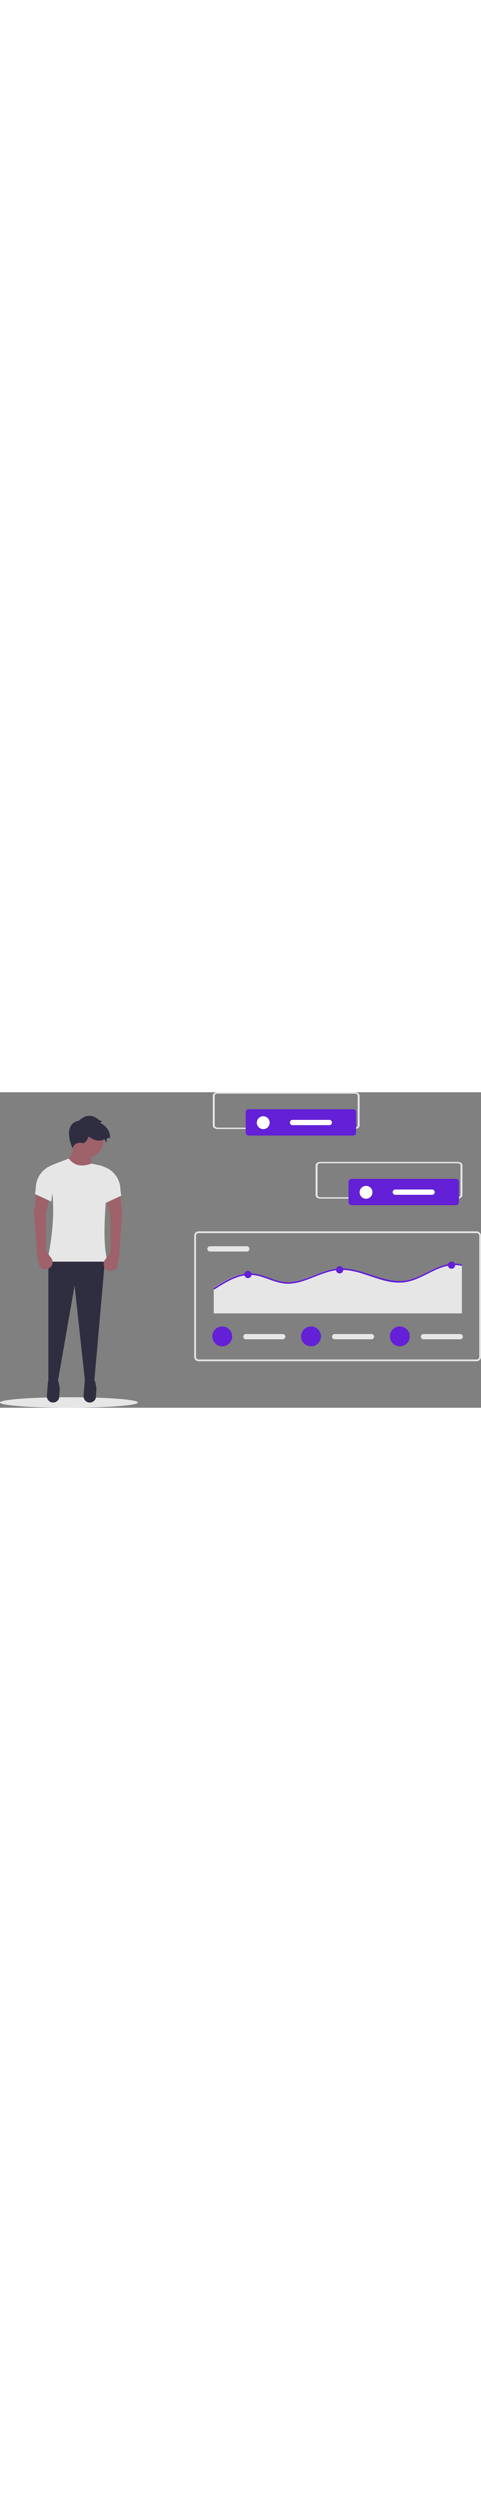 <svg data-name="Layer 1" xmlns="http://www.w3.org/2000/svg" width="103.93" viewBox="0 0 823.5 539.233"><rect x="0" y="0" width="823.5" height="539.233" fill="#808080" stroke="none"/><ellipse cx="118" cy="530.233" rx="118" ry="9" fill="#e6e6e6"/><path d="m156.218 135.46-47.076-12.838q18.856-17.793 16.405-33.524h30.671Z" fill="#9f616a"/><path fill="#2f2e41" d="m161.211 496.376-15.206 2.139-18.318-168.331-29.244 167.618-15.692.713V285.961h97.005l-18.545 210.415z"/><path d="M90.648 530.31a10.695 10.695 0 0 0 10.607-7.817l1.111-16.574-2.239-11.755c-5.907-4.855-11.88-4.754-17.912 0l-1.924 24.621a10.695 10.695 0 0 0 10.357 11.524Zm62.768 0a10.695 10.695 0 0 0 10.607-7.817l1.11-16.574-2.238-11.755c-5.908-4.855-11.88-4.754-17.913 0l-1.923 24.621a10.695 10.695 0 0 0 10.357 11.524Z" fill="#2f2e41"/><circle cx="149.799" cy="84.105" r="27.104" fill="#9f616a"/><path d="M184.036 289.527H80.61c13.405-62.124 13.368-112.158 2.69-152.622a10.813 10.813 0 0 1 6.576-12.854L117.7 113.35c8.354 10.788 20.142 15.5 38.517 8.56l14.58 2.99a14.982 14.982 0 0 1 11.958 15.666c-1.073 15.826-.65 31.772-1.573 45.538-2.86 42.628-4.094 75.86 2.853 103.424Z" fill="#e6e6e6"/><path d="M135.533 48.442s15.692-17.832 34.237-.713l4.993 1.426-3.566 2.853s18.545 8.56 17.118 26.391c0 0-2.853-.713-4.28 0s-2.14 8.56-2.14 8.56-2.139-5.707-2.852-6.42-10.7 7.846-27.105-4.993c0 0-4.992 12.839-10.699 11.412s-13.552-.713-17.118 8.56c0 0-19.258-41.37 11.412-47.076Z" fill="#2f2e41"/><path d="m189.028 273.835-9.156 12.272a12.027 12.027 0 0 0 2.595 16.94 12.027 12.027 0 0 0 18.92-7.847l2.62-16.372L209 208.214l-3.566-35.663-22.825 8.56 6.42 30.67Z" fill="#9f616a"/><path d="m179.756 189.67 27.817-12.84-1.426-10.105a41.488 41.488 0 0 0-26.49-38.682l-8.46-3.281Z" fill="#e6e6e6"/><path d="m78.472 270.982 9.156 12.272a12.027 12.027 0 0 1-2.595 16.94 12.027 12.027 0 0 1-18.92-7.848l-2.62-16.37L58.5 205.36l3.566-35.663 22.825 8.559-6.42 30.67Z" fill="#9f616a"/><path d="m87.744 186.816-27.817-12.839 1.426-10.105a41.488 41.488 0 0 1 26.49-38.682l8.46-3.281ZM816 459.733H340a7.508 7.508 0 0 1-7.5-7.5v-207a7.508 7.508 0 0 1 7.5-7.5h476a7.508 7.508 0 0 1 7.5 7.5v207a7.508 7.508 0 0 1-7.5 7.5Zm-476-219a4.505 4.505 0 0 0-4.5 4.5v207a4.505 4.505 0 0 0 4.5 4.5h476a4.505 4.505 0 0 0 4.5-4.5v-207a4.505 4.505 0 0 0-4.5-4.5Z" fill="#e6e6e6"/><path d="M359.5 263.233a4.5 4.5 0 0 0 0 9h63a4.5 4.5 0 0 0 0-9Zm431.29 31.295v83.45H365.96V334.04c2.941-1.89 5.901-3.77 8.887-5.588 12.754-7.805 26.406-15.104 41.284-17.81a62.32 62.32 0 0 1 21.312-.265c7.466 1.233 14.611 3.805 21.686 6.386 6.977 2.554 13.971 5.188 21.268 6.67a62.272 62.272 0 0 0 21.57.425c13.661-2.049 26.495-7.539 39.275-12.506 12.86-4.993 26.112-9.711 40.03-10.332 13.74-.62 27.312 2.625 40.35 6.652 26.583 8.204 53.726 20.372 81.874 12.026 28.582-8.46 54.872-32.886 86.548-25.64a1.192 1.192 0 0 1 .746.47Z" fill="#e6e6e6"/><path d="M790.79 295.982a1.283 1.283 0 0 1-1.454.639 47.368 47.368 0 0 0-11.512-1.189c-31.158.55-55.113 25.632-85.578 29.384-27.468 3.379-53.322-9.978-79.148-16.958-13.42-3.627-27.255-5.552-41.064-3.086-13.703 2.439-26.563 8.044-39.477 13.02-12.434 4.789-25.357 9.241-38.82 9.463-14.803.248-28.133-5.854-41.862-10.501-7.14-2.422-14.466-4.337-22.031-4.523a66.645 66.645 0 0 0-21.712 3.36c-14.59 4.64-27.733 12.905-40.532 21.118a1.137 1.137 0 0 1-.753.204 1.374 1.374 0 0 1-.586-2.5l.586-.373c2.935-1.89 5.889-3.77 8.869-5.588 12.727-7.805 26.35-15.104 41.197-17.81a62.062 62.062 0 0 1 21.268-.265c7.45 1.233 14.58 3.805 21.64 6.386 6.963 2.554 13.943 5.188 21.224 6.67a62.014 62.014 0 0 0 21.526.425c13.631-2.049 26.438-7.539 39.192-12.506 12.834-4.993 26.058-9.711 39.947-10.332 13.711-.62 27.255 2.625 40.266 6.652 26.527 8.204 53.613 20.372 81.702 12.026 28.523-8.46 54.758-32.886 86.367-25.64a1.19 1.19 0 0 1 .745.47 1.367 1.367 0 0 1 0 1.454Z" fill="#6320d6"/><circle cx="424.496" cy="311.459" r="6.208" fill="#6320d6"/><circle cx="581.479" cy="303.477" r="6.208" fill="#6320d6"/><circle cx="773.052" cy="295.494" r="6.208" fill="#6320d6"/><path d="M421 413.233a4.5 4.5 0 0 0 0 9h63a4.5 4.5 0 0 0 0-9Z" fill="#e6e6e6"/><circle cx="380.5" cy="417.233" r="17" fill="#6320d6"/><path d="M573 413.233a4.5 4.5 0 0 0 0 9h63a4.5 4.5 0 0 0 0-9Z" fill="#e6e6e6"/><circle cx="532.5" cy="417.233" r="17" fill="#6320d6"/><path d="M725 413.233a4.5 4.5 0 0 0 0 9h63a4.5 4.5 0 0 0 0-9Z" fill="#e6e6e6"/><circle cx="684.5" cy="417.233" r="17" fill="#6320d6"/><path data-name="Path 78" d="M783.419 181.842H548.581c-4.578 0-8.288-2.643-8.293-5.9V124.9c.005-3.257 3.715-5.9 8.293-5.9h234.838c4.578 0 8.288 2.643 8.293 5.9v51.041c-.004 3.257-3.715 5.897-8.293 5.901Zm-234.838-60.484c-2.747 0-4.973 1.586-4.976 3.54v51.041c0 1.954 2.229 3.538 4.976 3.54h234.838c2.747 0 4.973-1.586 4.976-3.54V124.9c0-1.954-2.229-3.538-4.976-3.54Z" fill="#e6e6e6"/><path d="M601.68 148.007a5.006 5.006 0 0 0-5 5v35a5.006 5.006 0 0 0 5 5h179a5.006 5.006 0 0 0 5-5v-35a5.006 5.006 0 0 0-5-5Z" fill="#6320d6"/><circle cx="626.679" cy="171.007" r="11" fill="#fff"/><path d="M676.81 166.233a4.5 4.5 0 0 0 0 9h63a4.5 4.5 0 0 0 0-9Z" fill="#fff"/><path data-name="Path 78" d="M607.419 62.842H372.581c-4.578 0-8.288-2.643-8.293-5.9V5.9c.005-3.257 3.715-5.9 8.293-5.9h234.838c4.578 0 8.288 2.643 8.293 5.9v51.041c-.004 3.257-3.715 5.897-8.293 5.901ZM372.581 2.358c-2.747 0-4.973 1.586-4.976 3.54v51.041c0 1.954 2.229 3.538 4.976 3.54h234.838c2.747 0 4.973-1.586 4.976-3.54V5.9c0-1.954-2.229-3.538-4.976-3.54Z" fill="#e6e6e6"/><path d="M425.679 29.007a5.006 5.006 0 0 0-5 5v35a5.006 5.006 0 0 0 5 5h179a5.006 5.006 0 0 0 5-5v-35a5.006 5.006 0 0 0-5-5Z" fill="#6320d6"/><circle cx="450.679" cy="52.007" r="11" fill="#fff"/><path d="M500.81 47.233a4.5 4.5 0 0 0 0 9h63a4.5 4.5 0 0 0 0-9Z" fill="#fff"/></svg>